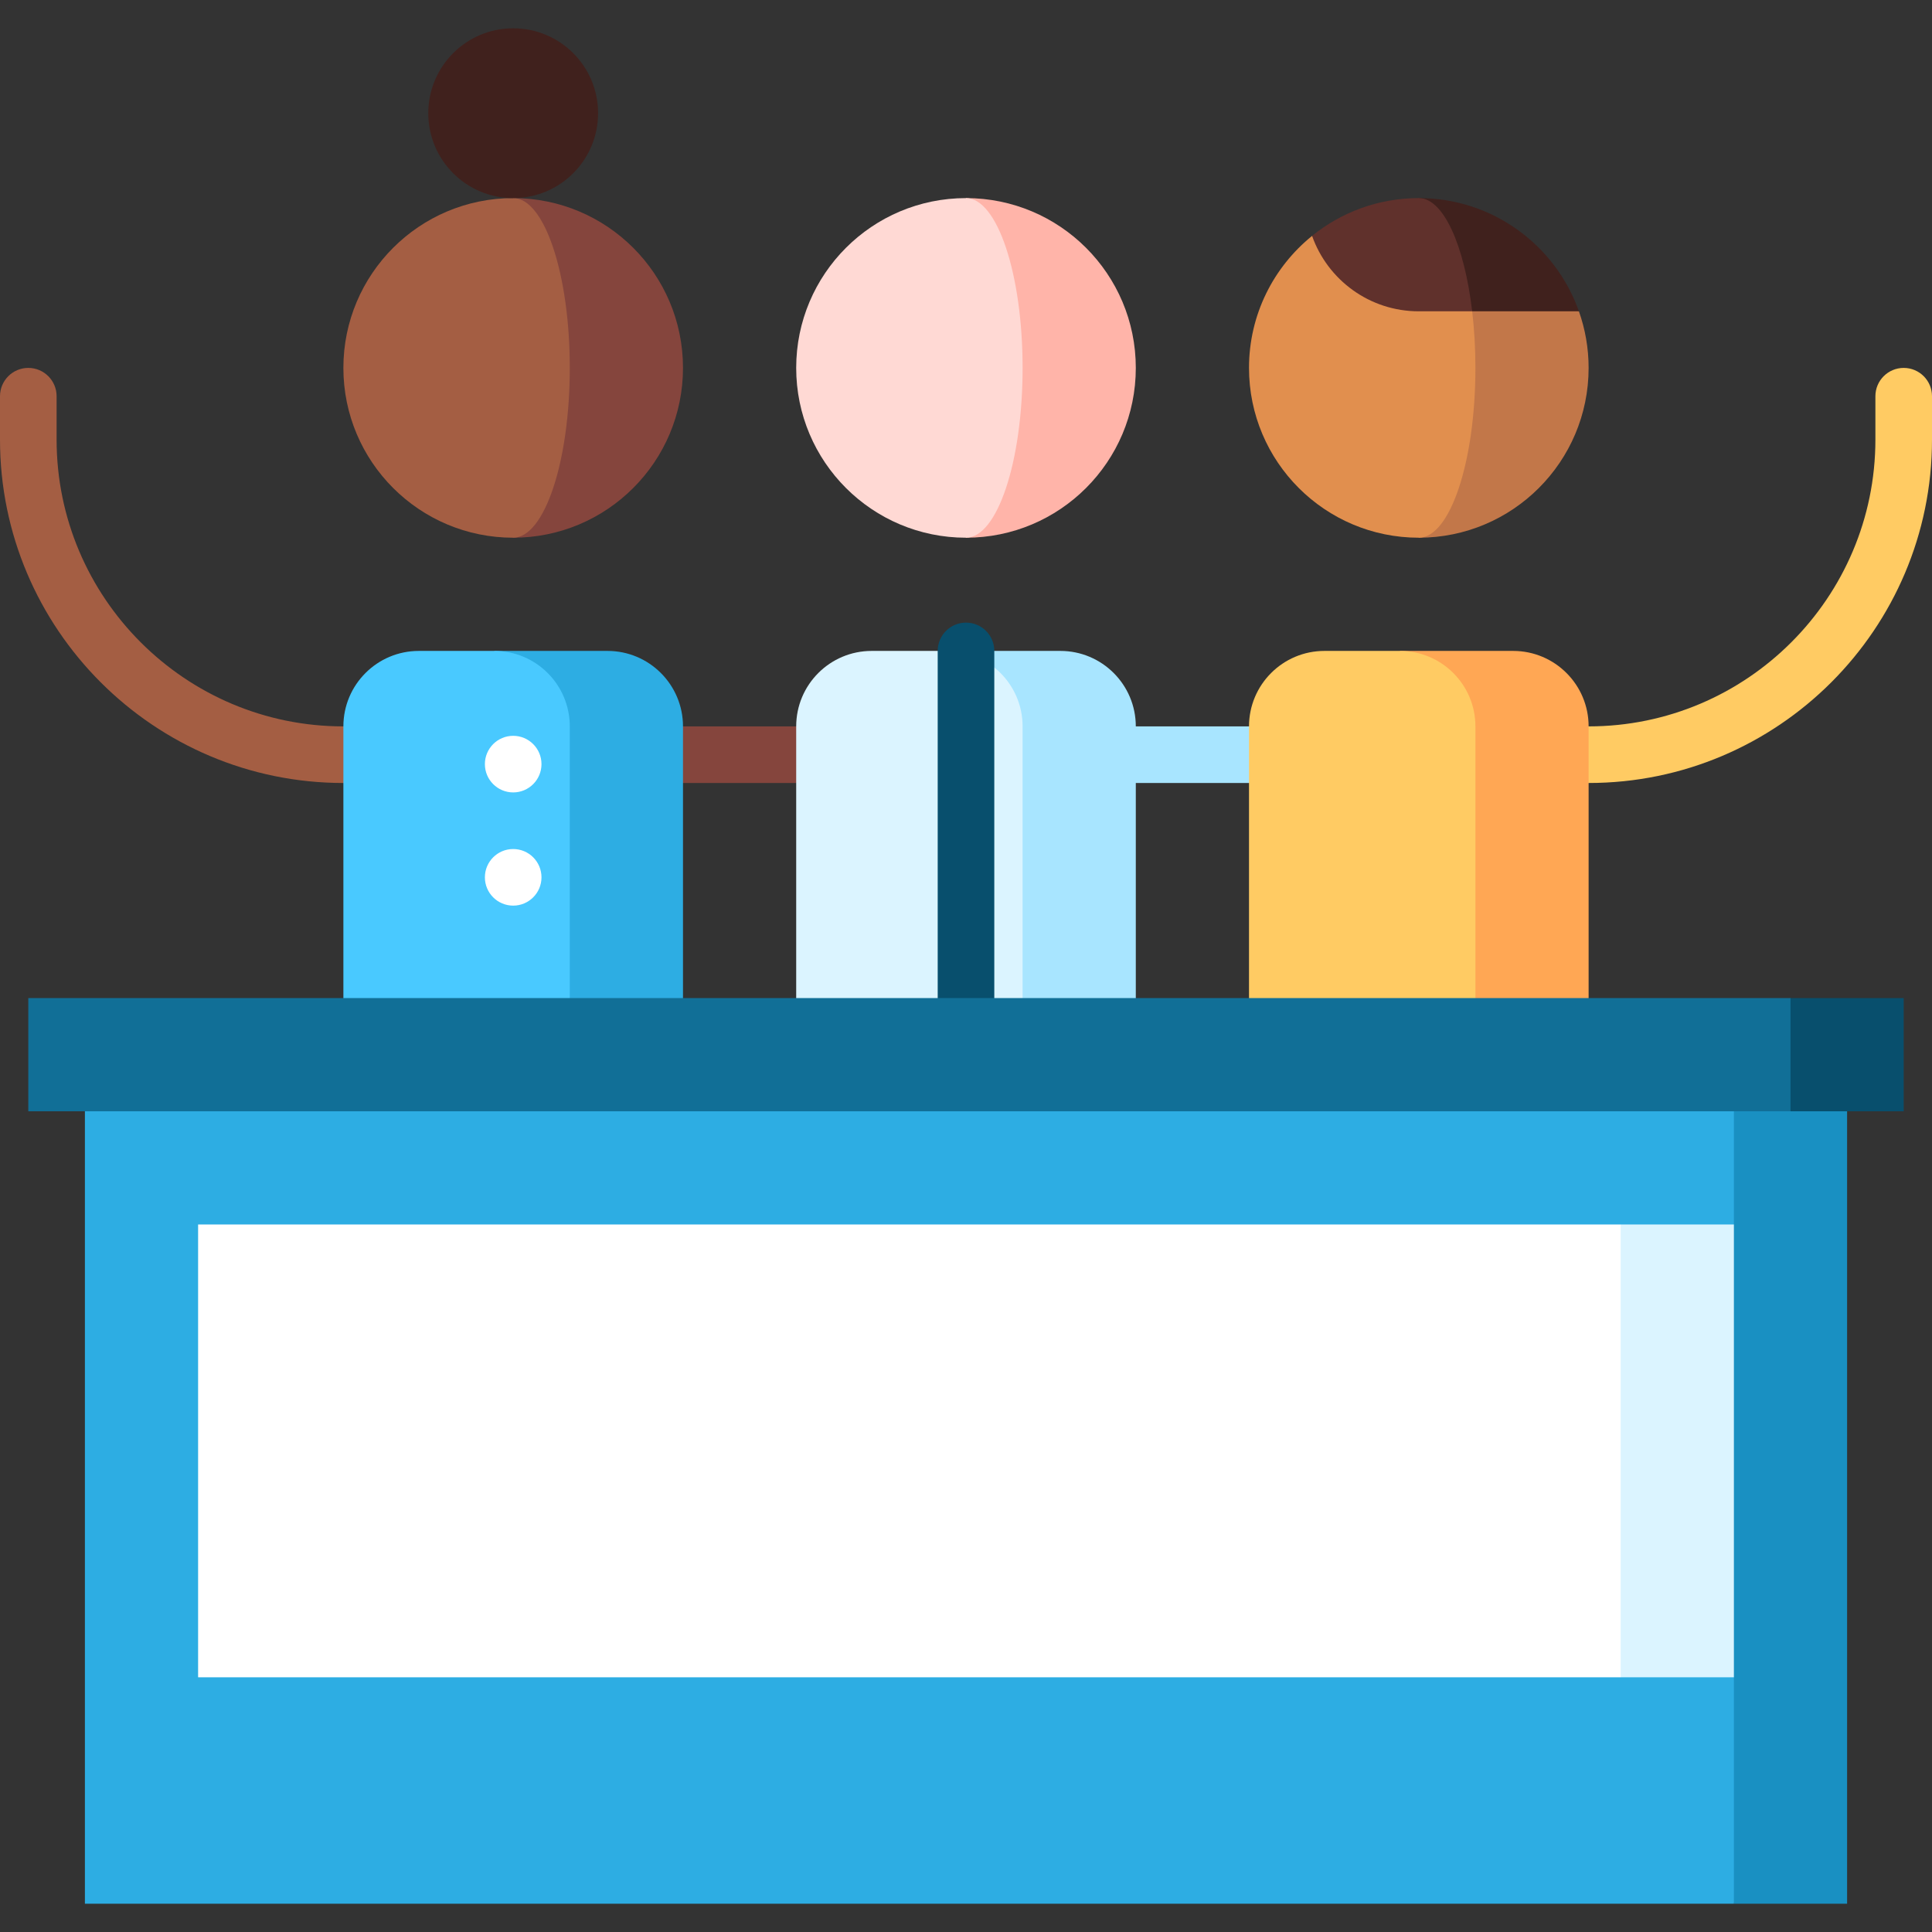 <svg version="1.1" id="H1KWe-wHIz" xmlns="http://www.w3.org/2000/svg" xmlns:xlink="http://www.w3.org/1999/xlink" x="0px" y="0px" viewBox="0 0 512 512" style="enable-background:new 0 0 512 512;" xmlns:svgjs="http://svgjs.com/svgjs">
    <rect x="0" y="0" width="512" height="512" fill="#333333" stroke="none"/>
    <style type="text/css">
        @-webkit-keyframes rJibg-DBUz_ryFtWPH8M_Animation{0%{-webkit-transform: rotate(0deg);transform: rotate(0deg);transform-box: fill-box;-webkit-transform-origin: 50% 50%;transform-origin: 50% 50%;}8.33%{-webkit-transform: rotate(-8deg);transform: rotate(-8deg);transform-box: fill-box;-webkit-transform-origin: 50% 50%;transform-origin: 50% 50%;}16.67%{-webkit-transform: rotate(0deg);transform: rotate(0deg);transform-box: fill-box;-webkit-transform-origin: 50% 50%;transform-origin: 50% 50%;}25%{-webkit-transform: rotate(0deg);transform: rotate(0deg);transform-box: fill-box;-webkit-transform-origin: 50% 50%;transform-origin: 50% 50%;}38.33%{-webkit-transform: rotate(-8deg);transform: rotate(-8deg);transform-box: fill-box;-webkit-transform-origin: 50% 50%;transform-origin: 50% 50%;}45%{-webkit-transform: rotate(-4deg);transform: rotate(-4deg);transform-box: fill-box;-webkit-transform-origin: 50% 50%;transform-origin: 50% 50%;}58.33%{-webkit-transform: rotate(0deg);transform: rotate(0deg);transform-box: fill-box;-webkit-transform-origin: 50% 50%;transform-origin: 50% 50%;}71.67%{-webkit-transform: rotate(-8deg);transform: rotate(-8deg);transform-box: fill-box;-webkit-transform-origin: 50% 50%;transform-origin: 50% 50%;}81.67%{-webkit-transform: rotate(-4deg);transform: rotate(-4deg);transform-box: fill-box;-webkit-transform-origin: 50% 50%;transform-origin: 50% 50%;}93.33%{-webkit-transform: rotate(0deg);transform: rotate(0deg);transform-box: fill-box;-webkit-transform-origin: 50% 50%;transform-origin: 50% 50%;}100%{-webkit-transform: rotate(0deg);transform: rotate(0deg);transform-box: fill-box;-webkit-transform-origin: 50% 50%;transform-origin: 50% 50%;}}@keyframes rJibg-DBUz_ryFtWPH8M_Animation{0%{-webkit-transform: rotate(0deg);transform: rotate(0deg);transform-box: fill-box;-webkit-transform-origin: 50% 50%;transform-origin: 50% 50%;}8.33%{-webkit-transform: rotate(-8deg);transform: rotate(-8deg);transform-box: fill-box;-webkit-transform-origin: 50% 50%;transform-origin: 50% 50%;}16.67%{-webkit-transform: rotate(0deg);transform: rotate(0deg);transform-box: fill-box;-webkit-transform-origin: 50% 50%;transform-origin: 50% 50%;}25%{-webkit-transform: rotate(0deg);transform: rotate(0deg);transform-box: fill-box;-webkit-transform-origin: 50% 50%;transform-origin: 50% 50%;}38.33%{-webkit-transform: rotate(-8deg);transform: rotate(-8deg);transform-box: fill-box;-webkit-transform-origin: 50% 50%;transform-origin: 50% 50%;}45%{-webkit-transform: rotate(-4deg);transform: rotate(-4deg);transform-box: fill-box;-webkit-transform-origin: 50% 50%;transform-origin: 50% 50%;}58.33%{-webkit-transform: rotate(0deg);transform: rotate(0deg);transform-box: fill-box;-webkit-transform-origin: 50% 50%;transform-origin: 50% 50%;}71.67%{-webkit-transform: rotate(-8deg);transform: rotate(-8deg);transform-box: fill-box;-webkit-transform-origin: 50% 50%;transform-origin: 50% 50%;}81.67%{-webkit-transform: rotate(-4deg);transform: rotate(-4deg);transform-box: fill-box;-webkit-transform-origin: 50% 50%;transform-origin: 50% 50%;}93.33%{-webkit-transform: rotate(0deg);transform: rotate(0deg);transform-box: fill-box;-webkit-transform-origin: 50% 50%;transform-origin: 50% 50%;}100%{-webkit-transform: rotate(0deg);transform: rotate(0deg);transform-box: fill-box;-webkit-transform-origin: 50% 50%;transform-origin: 50% 50%;}}@-webkit-keyframes SJq-eZvS8G_rkY-ZwSLf_Animation{0%{-webkit-transform: rotate(0deg);transform: rotate(0deg);transform-box: fill-box;-webkit-transform-origin: 50% 50%;transform-origin: 50% 50%;}13.33%{-webkit-transform: rotate(-8deg);transform: rotate(-8deg);transform-box: fill-box;-webkit-transform-origin: 50% 50%;transform-origin: 50% 50%;}23.33%{-webkit-transform: rotate(0deg);transform: rotate(0deg);transform-box: fill-box;-webkit-transform-origin: 50% 50%;transform-origin: 50% 50%;}36.67%{-webkit-transform: rotate(3deg);transform: rotate(3deg);transform-box: fill-box;-webkit-transform-origin: 50% 50%;transform-origin: 50% 50%;}48.33%{-webkit-transform: rotate(0deg);transform: rotate(0deg);transform-box: fill-box;-webkit-transform-origin: 50% 50%;transform-origin: 50% 50%;}55.00%{-webkit-transform: rotate(-8deg);transform: rotate(-8deg);transform-box: fill-box;-webkit-transform-origin: 50% 50%;transform-origin: 50% 50%;}70%{-webkit-transform: rotate(1deg);transform: rotate(1deg);transform-box: fill-box;-webkit-transform-origin: 50% 50%;transform-origin: 50% 50%;}86.67%{-webkit-transform: rotate(0deg);transform: rotate(0deg);transform-box: fill-box;-webkit-transform-origin: 50% 50%;transform-origin: 50% 50%;}100%{-webkit-transform: rotate(0deg);transform: rotate(0deg);transform-box: fill-box;-webkit-transform-origin: 50% 50%;transform-origin: 50% 50%;}}@keyframes SJq-eZvS8G_rkY-ZwSLf_Animation{0%{-webkit-transform: rotate(0deg);transform: rotate(0deg);transform-box: fill-box;-webkit-transform-origin: 50% 50%;transform-origin: 50% 50%;}13.33%{-webkit-transform: rotate(-8deg);transform: rotate(-8deg);transform-box: fill-box;-webkit-transform-origin: 50% 50%;transform-origin: 50% 50%;}23.33%{-webkit-transform: rotate(0deg);transform: rotate(0deg);transform-box: fill-box;-webkit-transform-origin: 50% 50%;transform-origin: 50% 50%;}36.67%{-webkit-transform: rotate(3deg);transform: rotate(3deg);transform-box: fill-box;-webkit-transform-origin: 50% 50%;transform-origin: 50% 50%;}48.33%{-webkit-transform: rotate(0deg);transform: rotate(0deg);transform-box: fill-box;-webkit-transform-origin: 50% 50%;transform-origin: 50% 50%;}55.00%{-webkit-transform: rotate(-8deg);transform: rotate(-8deg);transform-box: fill-box;-webkit-transform-origin: 50% 50%;transform-origin: 50% 50%;}70%{-webkit-transform: rotate(1deg);transform: rotate(1deg);transform-box: fill-box;-webkit-transform-origin: 50% 50%;transform-origin: 50% 50%;}86.67%{-webkit-transform: rotate(0deg);transform: rotate(0deg);transform-box: fill-box;-webkit-transform-origin: 50% 50%;transform-origin: 50% 50%;}100%{-webkit-transform: rotate(0deg);transform: rotate(0deg);transform-box: fill-box;-webkit-transform-origin: 50% 50%;transform-origin: 50% 50%;}}#H1KWe-wHIz *{-webkit-animation-duration: 2s;animation-duration: 2s;-webkit-animation-iteration-count: infinite;animation-iteration-count: infinite;-webkit-animation-timing-function: cubic-bezier(0, 0, 1, 1);animation-timing-function: cubic-bezier(0, 0, 1, 1);}#SJq-eZvS8G{fill: #FFCB63;}#rJibg-DBUz{fill: #A45E43;}#rk2WlZPrIz{fill: #85453D;}#rkAZg-vrUz{fill: #A8E5FF;}#rykebxWDS8G{fill: #A8E5FF;}#rkgxZgbPrUG{fill: #DBF4FF;}#HkWxbxbwHLM{fill: #FFB4A9;}#SkMxWxbPB8f{fill: #FFD9D4;}#SyQeWxbPSLz{fill: #084F6D;}#ryVg-ebwB8f{fill: #2DADE3;}#rkrxZeZwrLG{fill: #49C9FF;}#Sk8gZebwSUM{fill: #85453D;}#S1vxZgZwBUf{fill: #A45E43;}#S1_lWg-DSLz{fill: #40211D;}#S1clZe-wrLM{fill: #FFFFFF;}#r1ogWe-vHLz{fill: #FFFFFF;}#BJheZeZPHUz{fill: #FFA754;}#r16gZxWPSLz{fill: #FFCB63;}#r1Cebg-wSUG{fill: #C27749;}#Sy1ZWgbwH8M{fill: #40211D;}#HJeW-l-vrLG{fill: #E18F4E;}#r1WbWlWDHLG{fill: #60312C;}#r1G-Wg-vHLz{fill: #1990C2;}#SyXWbebPB8f{fill: #2DADE3;}#BJNbZl-wSUM{fill: #084F6D;}#S1BWbebwr8G{fill: #116F97;}#H18ZWxWPrIM{fill: #DBF4FF;}#S1Dbbl-wBIM{fill: #FFFFFF;}#SJq-eZvS8G_rkY-ZwSLf{-webkit-animation-name: SJq-eZvS8G_rkY-ZwSLf_Animation;animation-name: SJq-eZvS8G_rkY-ZwSLf_Animation;}#rJibg-DBUz_ryFtWPH8M{-webkit-animation-name: rJibg-DBUz_ryFtWPH8M_Animation;animation-name: rJibg-DBUz_ryFtWPH8M_Animation;}
    </style>
    <g id="SJq-eZvS8G_rkY-ZwSLf" data-animator-group="true">
        <path d="M504.5,97.5c-4.142,0-7.5,3.358-7.5,7.5v11.5c0,41.907-34.093,76-76,76h-30v15h30&#10;&#9;c50.178,0,91-40.822,91-91V105C512,100.858,508.642,97.5,504.5,97.5z" id="SJq-eZvS8G" class=""/>
    </g>
    <g id="rJibg-DBUz_ryFtWPH8M" data-animator-group="true">
        <path d="M7.5,97.5c4.142,0,7.5,3.358,7.5,7.5v11.5c0,41.907,34.093,76,76,76h30v15H91&#10;&#9;c-50.178,0-91-40.822-91-91V105C0,100.858,3.358,97.5,7.5,97.5z" id="rJibg-DBUz"/>
    </g>
    <rect x="163.5" y="192.5" width="65" height="15" id="rk2WlZPrIz"/>
    <g id="H1T-ebPr8f">
        <rect x="283.5" y="192.5" width="65" height="15" id="rkAZg-vrUz"/>
        <path d="M281,172.5h-30l20,102h30v-82C301,181.454,292.046,172.5,281,172.5z" id="rykebxWDS8G"/>
    </g>
    <path d="M251,172.5h-20c-11.046,0-20,8.954-20,20v82h60v-82C271,181.454,262.046,172.5,251,172.5z" id="rkgxZgbPrUG"/>
    <path d="M256,52.5v90c24.853,0,45-20.147,45-45S280.853,52.5,256,52.5z" id="HkWxbxbwHLM"/>
    <path d="M271,97.5c0-24.853-6.716-45-15-45c-24.853,0-45,20.147-45,45s20.147,45,45,45&#10;&#9;C264.284,142.5,271,122.353,271,97.5z" id="SkMxWxbPB8f"/>
    <path d="M256,165c-4.143,0-7.5,3.358-7.5,7.5v112h15v-112C263.5,168.358,260.143,165,256,165z" id="SyQeWxbPSLz"/>
    <path d="M161,172.5h-30l20,102h30v-82C181,181.454,172.046,172.5,161,172.5z" id="ryVg-ebwB8f"/>
    <path d="M131,172.5h-20c-11.046,0-20,8.954-20,20v82h60v-82C151,181.454,142.046,172.5,131,172.5z" id="rkrxZeZwrLG"/>
    <path d="M136,52.5v90c24.853,0,45-20.147,45-45S160.853,52.5,136,52.5z" id="Sk8gZebwSUM"/>
    <path d="M151,97.5c0-24.853-6.716-45-15-45c-24.853,0-45,20.147-45,45s20.147,45,45,45&#10;&#9;C144.284,142.5,151,122.353,151,97.5z" id="S1vxZgZwBUf"/>
    <circle cx="136" cy="30" r="22.5" id="S1_lWg-DSLz"/>
    <g id="ryYg-gZDB8z">
        <circle cx="136" cy="202.5" r="7.5" id="S1clZe-wrLM"/>
        <circle cx="136" cy="232.5" r="7.5" id="r1ogWe-vHLz"/>
    </g>
    <path d="M401,172.5h-30l20,102h30v-82C421,181.454,412.046,172.5,401,172.5z" id="BJheZeZPHUz"/>
    <path d="M371,172.5h-20c-11.046,0-20,8.954-20,20v82h60v-82C391,181.454,382.046,172.5,371,172.5z" id="r16gZxWPSLz"/>
    <path d="M418.429,82.5L376,62.5v80c24.853,0,45-20.147,45-45C421,92.239,420.088,87.193,418.429,82.5z" id="r1Cebg-wSUG"/>
    <path d="M376,52.5l14.143,30h28.286C412.251,65.024,395.592,52.5,376,52.5z" id="Sy1ZWgbwH8M"/>
    <path d="M390.143,82.5l-42.429-19.99C337.522,70.76,331,83.366,331,97.5c0,24.853,20.147,45,45,45&#10;&#9;c8.284,0,15-20.147,15-45C391,92.239,390.696,87.193,390.143,82.5z" id="HJeW-l-vrLG"/>
    <path d="M376,82.5h14.143c-2.06-17.476-7.613-30-14.143-30c-10.719,0-20.557,3.754-28.286,10.01&#10;&#9;C351.831,74.161,362.93,82.5,376,82.5z" id="r1WbWlWDHLG"/>
    <polygon points="388.5,279.5 459.5,504.5 489.5,504.5 489.5,279.5 " id="r1G-Wg-vHLz"/>
    <polygon points="459.5,504.5 22.5,504.5 22.5,279.5 459.5,279.5 459.5,324.5 399.5,384.5 459.5,444.5 " id="SyXWbebPB8f"/>
    <polygon points="504.5,264.5 504.5,294.5 474.5,294.5 444.5,279.5 474.5,264.5 " id="BJNbZl-wSUM"/>
    <rect x="7.5" y="264.5" width="467" height="30" id="S1BWbebwr8G"/>
    <polygon points="459.5,324.5 459.5,444.5 429.5,444.5 389.5,384.5 429.5,324.5 " id="H18ZWxWPrIM"/>
    <rect x="52.5" y="324.5" width="377" height="120" id="S1Dbbl-wBIM"/>
    <g id="HJubWx-PrLM">
    </g>
    <g id="Hkt-ZlWDB8z">
    </g>
    <g id="rJcbbebvrLf">
    </g>
    <g id="HJsW-xWvHIz">
    </g>
    <g id="S1nWWxWwBLz">
    </g>
    <g id="BkTZ-g-wS8M">
    </g>
    <g id="Hk0--l-PSIf">
    </g>
    <g id="rJyf-l-PrLM">
    </g>
    <g id="HygMZlbPS8z">
    </g>
    <g id="rybGblWDS8M">
    </g>
    <g id="SJzzWgWPHIG">
    </g>
    <g id="r17MWg-vSUG">
    </g>
    <g id="r1EM-x-PrLM">
    </g>
    <g id="H1BzbxZDSLM">
    </g>
    <g id="rk8GbebvH8f">
    </g>
</svg>